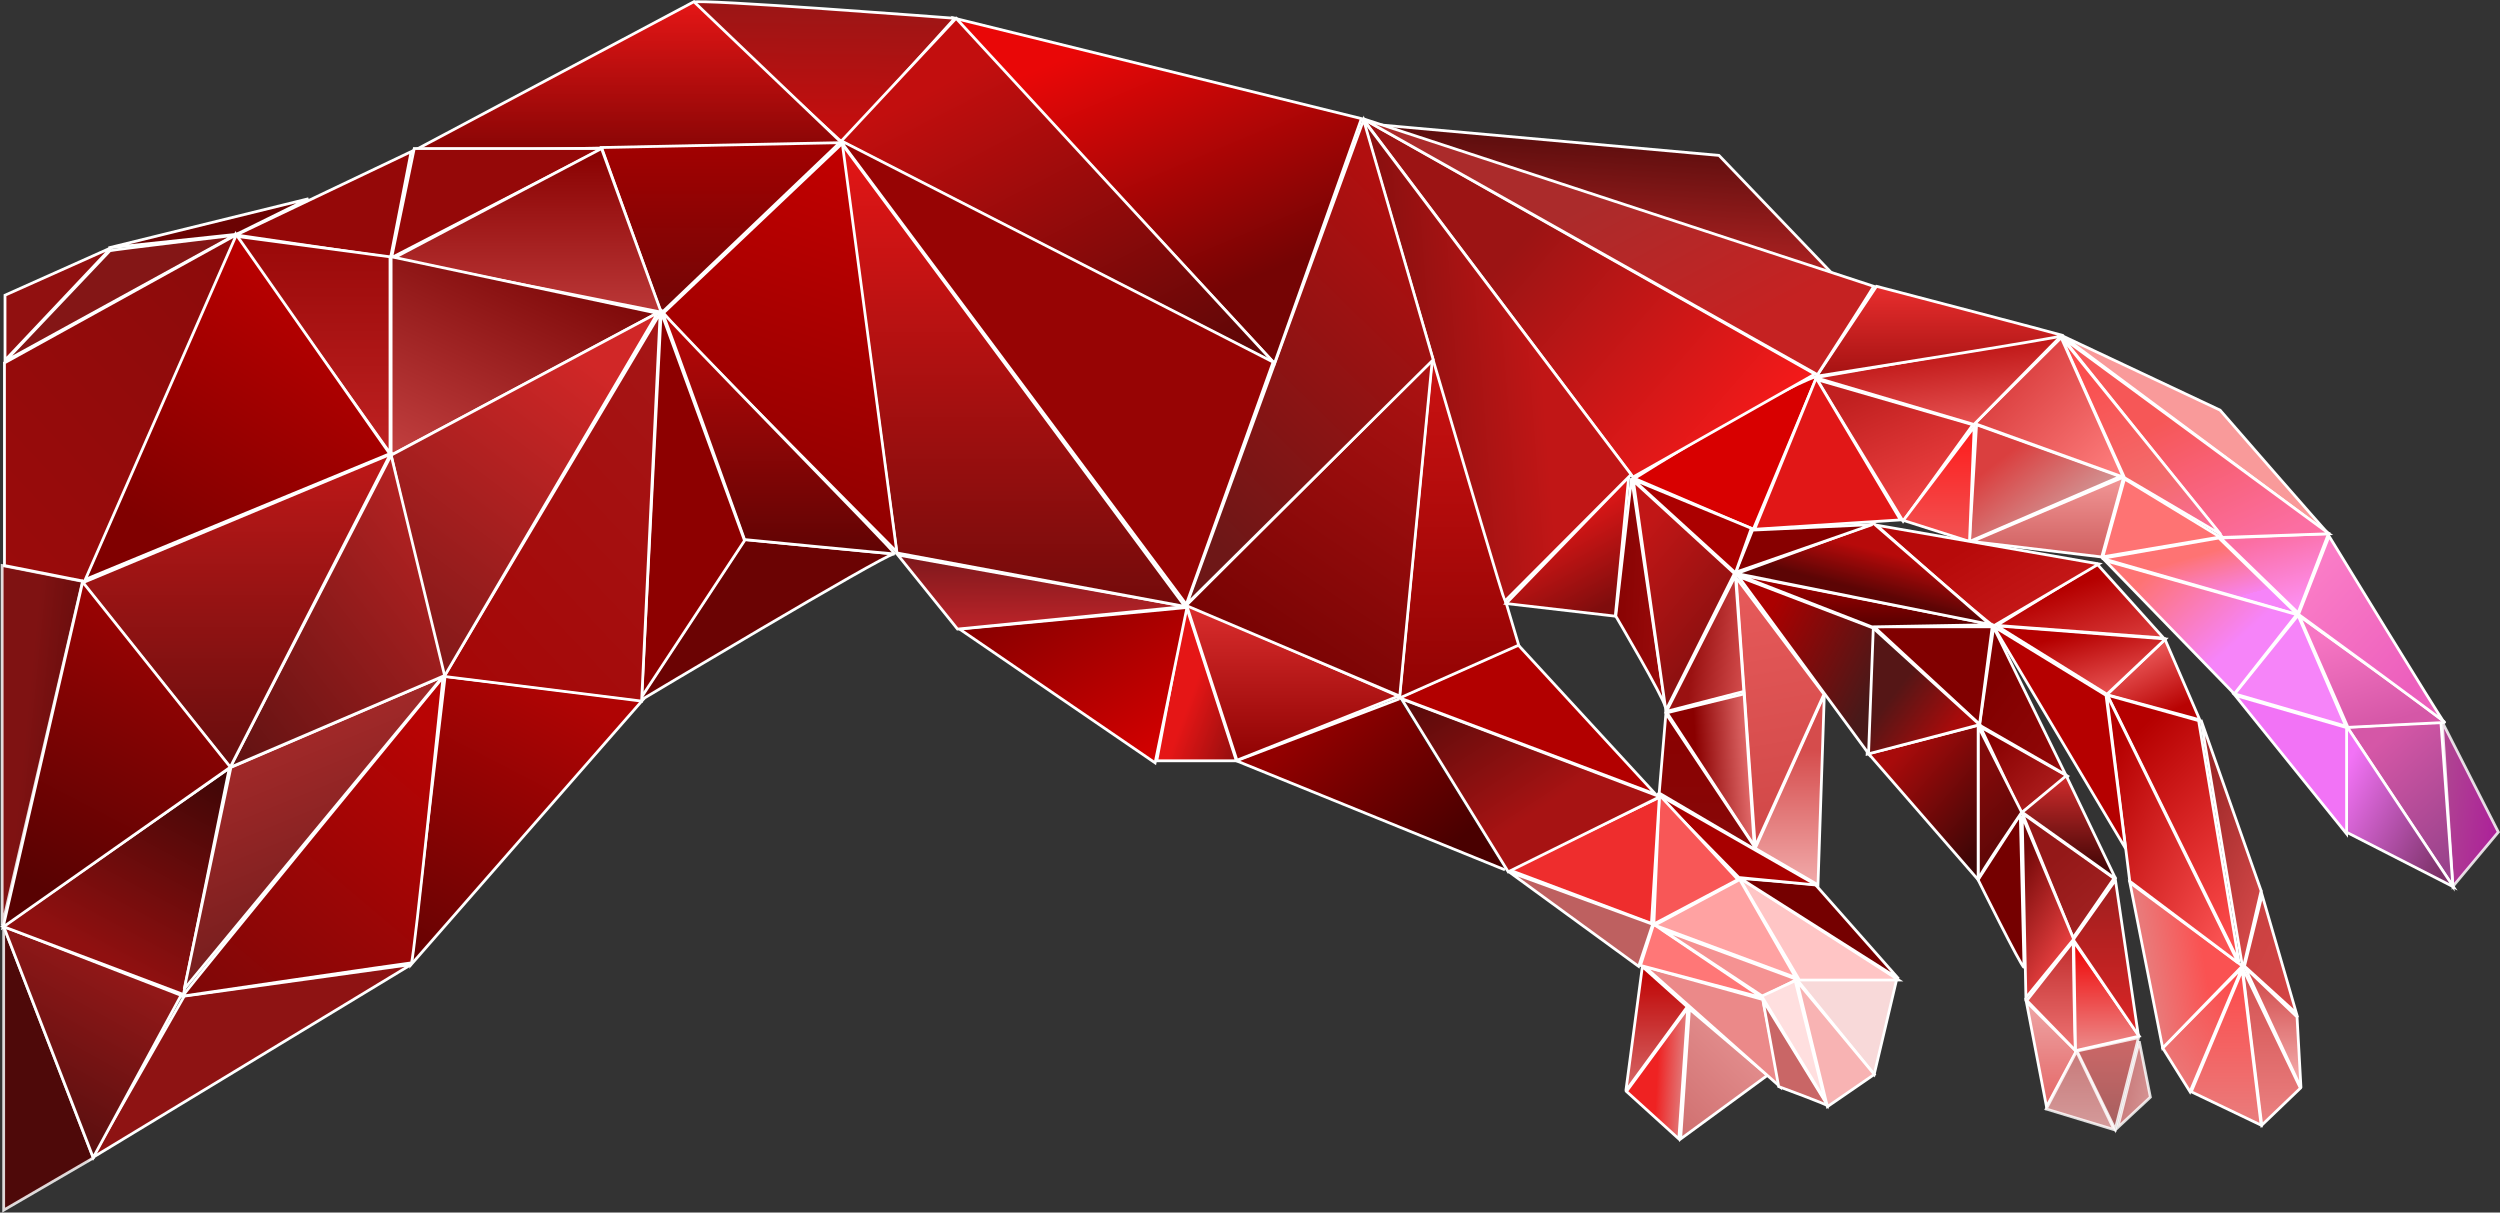 <svg xmlns="http://www.w3.org/2000/svg" xmlns:xlink="http://www.w3.org/1999/xlink" width="895.761" height="434.466" viewBox="0 0 895.761 434.466">
  <rect x="0" y="0" width="895.761" height="434.466" fill="#333333" stroke="none"/>
  <defs>
    <linearGradient id="linear-gradient" x1="-0.286" y1="0.376" x2="1" y2="0.814" gradientUnits="objectBoundingBox">
      <stop offset="0" stop-color="#ca53a2"/>
      <stop offset="1" stop-color="#c41aae"/>
    </linearGradient>
    <linearGradient id="linear-gradient-2" x1="0.5" x2="1" y2="0.839" gradientUnits="objectBoundingBox">
      <stop offset="0" stop-color="#d557a7"/>
      <stop offset="1" stop-color="#9a438c"/>
    </linearGradient>
    <linearGradient id="linear-gradient-3" x1="0.442" y1="0.261" x2="0.77" y2="0.715" gradientUnits="objectBoundingBox">
      <stop offset="0" stop-color="#fe7373"/>
      <stop offset="1" stop-color="#f783ed"/>
      <stop offset="1" stop-color="#f684f9"/>
    </linearGradient>
    <linearGradient id="linear-gradient-4" x1="0.5" x2="1.116" y2="0.615" gradientUnits="objectBoundingBox">
      <stop offset="0" stop-color="#da3f3f"/>
      <stop offset="1" stop-color="#cfaeae"/>
    </linearGradient>
    <linearGradient id="linear-gradient-5" x1="0.5" x2="0.909" y2="0.873" gradientUnits="objectBoundingBox">
      <stop offset="0" stop-color="#c12020"/>
      <stop offset="1" stop-color="#f24545"/>
    </linearGradient>
    <linearGradient id="linear-gradient-6" y1="0.242" x2="0.857" y2="0.948" gradientUnits="objectBoundingBox">
      <stop offset="0" stop-color="#f273f6"/>
      <stop offset="1" stop-color="#7c3268"/>
    </linearGradient>
    <linearGradient id="linear-gradient-7" x1="0.178" y1="0.161" x2="0.714" y2="0.572" gradientUnits="objectBoundingBox">
      <stop offset="0" stop-color="#fe7373"/>
      <stop offset="1" stop-color="#f684f9"/>
    </linearGradient>
    <linearGradient id="linear-gradient-8" x1="0.5" x2="0.5" y2="1" gradientUnits="objectBoundingBox">
      <stop offset="0" stop-color="#fe1a1a"/>
      <stop offset="1" stop-color="#f15353"/>
    </linearGradient>
    <linearGradient id="linear-gradient-9" x1="0.5" x2="0.5" y2="1" gradientUnits="objectBoundingBox">
      <stop offset="0" stop-color="#f29797"/>
      <stop offset="1" stop-color="#cf5f5f"/>
    </linearGradient>
    <linearGradient id="linear-gradient-10" x1="0.147" y1="0.175" x2="0.5" y2="1" gradientUnits="objectBoundingBox">
      <stop offset="0" stop-color="#f776c4"/>
      <stop offset="1" stop-color="#d557a7"/>
    </linearGradient>
    <linearGradient id="linear-gradient-11" x1="0.152" y1="0.067" x2="0.779" y2="0.803" gradientUnits="objectBoundingBox">
      <stop offset="0" stop-color="#fb7ec7"/>
      <stop offset="1" stop-color="#ec5fbd"/>
    </linearGradient>
    <linearGradient id="linear-gradient-12" x1="0.5" x2="0.915" y2="1" gradientUnits="objectBoundingBox">
      <stop offset="0" stop-color="#fb6ea2"/>
      <stop offset="1" stop-color="#fc95ff"/>
    </linearGradient>
    <linearGradient id="linear-gradient-13" x1="0.322" y1="0.448" x2="0.708" y2="1.056" gradientUnits="objectBoundingBox">
      <stop offset="0" stop-color="#f65757"/>
      <stop offset="1" stop-color="#fb6ea2"/>
    </linearGradient>
    <linearGradient id="linear-gradient-14" x1="0.5" x2="0.906" y2="1.073" gradientUnits="objectBoundingBox">
      <stop offset="0" stop-color="#fb4c4c"/>
      <stop offset="0.612" stop-color="#f36b6b"/>
      <stop offset="1" stop-color="#fb6ea2"/>
    </linearGradient>
    <linearGradient id="linear-gradient-15" x1="0.261" y1="0.258" x2="0.962" y2="0.89" gradientUnits="objectBoundingBox">
      <stop offset="0" stop-color="#db4040"/>
      <stop offset="1" stop-color="#fc7a7a"/>
    </linearGradient>
    <linearGradient id="linear-gradient-16" x1="0.5" x2="0.969" y2="1.391" gradientUnits="objectBoundingBox">
      <stop offset="0" stop-color="#b70a0a"/>
      <stop offset="1" stop-color="#fe7676"/>
    </linearGradient>
    <linearGradient id="linear-gradient-17" x1="0.5" x2="0.5" y2="1" gradientUnits="objectBoundingBox">
      <stop offset="0" stop-color="#e82e2e"/>
      <stop offset="1" stop-color="#a51212"/>
    </linearGradient>
    <linearGradient id="linear-gradient-18" x1="0.632" y1="0.135" x2="0.5" y2="1" gradientUnits="objectBoundingBox">
      <stop offset="0" stop-color="#5e0e0e"/>
      <stop offset="1" stop-color="#ba2525"/>
    </linearGradient>
    <linearGradient id="linear-gradient-19" x1="1" y1="0.842" x2="0.329" y2="0.376" gradientUnits="objectBoundingBox">
      <stop offset="0" stop-color="#fe1a1a"/>
      <stop offset="1" stop-color="#9c1414"/>
    </linearGradient>
    <linearGradient id="linear-gradient-20" x1="0.793" y1="0.756" x2="0.395" y2="0.381" gradientUnits="objectBoundingBox">
      <stop offset="0" stop-color="#c52222"/>
      <stop offset="1" stop-color="#ab2b2b"/>
    </linearGradient>
    <linearGradient id="linear-gradient-21" x1="0.5" x2="0.5" y2="1" gradientUnits="objectBoundingBox">
      <stop offset="0" stop-color="#d24f4f"/>
      <stop offset="1" stop-color="#eb8181"/>
    </linearGradient>
    <linearGradient id="linear-gradient-22" x1="0.886" y1="0.088" x2="0.192" y2="0.898" gradientUnits="objectBoundingBox">
      <stop offset="0" stop-color="#fd4b4b"/>
      <stop offset="1" stop-color="#eb7777"/>
    </linearGradient>
    <linearGradient id="linear-gradient-23" x1="0.5" x2="0.5" y2="1" gradientUnits="objectBoundingBox">
      <stop offset="0" stop-color="#fe4949"/>
      <stop offset="1" stop-color="#e97d7d"/>
    </linearGradient>
    <linearGradient id="linear-gradient-24" x1="0.5" x2="1.1" y2="1.078" gradientUnits="objectBoundingBox">
      <stop offset="0" stop-color="#9d2828"/>
      <stop offset="0.892" stop-color="#dd4e4e"/>
      <stop offset="1" stop-color="#e55353"/>
    </linearGradient>
    <linearGradient id="linear-gradient-25" x1="0.68" y1="0.558" x2="0.212" y2="0.668" gradientUnits="objectBoundingBox">
      <stop offset="0" stop-color="#fa5252"/>
      <stop offset="1" stop-color="#ea7979"/>
    </linearGradient>
    <linearGradient id="linear-gradient-26" x1="0.264" x2="0.749" y2="0.862" gradientUnits="objectBoundingBox">
      <stop offset="0" stop-color="#f76d6d"/>
      <stop offset="1" stop-color="#b80303"/>
    </linearGradient>
    <linearGradient id="linear-gradient-27" x1="0.5" x2="0.946" y2="0.901" gradientUnits="objectBoundingBox">
      <stop offset="0" stop-color="#b50000"/>
      <stop offset="1" stop-color="#fc4b4b"/>
    </linearGradient>
    <linearGradient id="linear-gradient-28" x1="0.081" y1="0.176" x2="0.854" y2="0.945" gradientUnits="objectBoundingBox">
      <stop offset="0" stop-color="#b50000"/>
      <stop offset="1" stop-color="#fa5252"/>
    </linearGradient>
    <linearGradient id="linear-gradient-29" x1="0.371" y1="0.16" x2="0.826" y2="0.831" gradientUnits="objectBoundingBox">
      <stop offset="0" stop-color="#b50000"/>
      <stop offset="1" stop-color="#e64f4f"/>
    </linearGradient>
    <linearGradient id="linear-gradient-30" x1="0.314" y1="0.407" x2="0.954" y2="1.24" gradientUnits="objectBoundingBox">
      <stop offset="0" stop-color="#b50000"/>
      <stop offset="1" stop-color="#e34a4a"/>
    </linearGradient>
    <linearGradient id="linear-gradient-31" x1="0.365" y1="0.269" x2="0.805" y2="0.599" gradientUnits="objectBoundingBox">
      <stop offset="0" stop-color="#b70a0a"/>
      <stop offset="1" stop-color="#c31616"/>
    </linearGradient>
    <linearGradient id="linear-gradient-32" x1="0.212" y1="0.341" x2="1.371" y2="0.893" gradientUnits="objectBoundingBox">
      <stop offset="0" stop-color="#e68787"/>
      <stop offset="1" stop-color="#ffb7b7"/>
    </linearGradient>
    <linearGradient id="linear-gradient-33" x1="0.5" x2="0.5" y2="1" gradientUnits="objectBoundingBox">
      <stop offset="0" stop-color="#ec7272"/>
      <stop offset="1" stop-color="#bc6868"/>
    </linearGradient>
    <linearGradient id="linear-gradient-34" x1="0.5" x2="0.5" y2="1" gradientUnits="objectBoundingBox">
      <stop offset="0" stop-color="#eea6a6"/>
      <stop offset="1" stop-color="#e46565"/>
    </linearGradient>
    <linearGradient id="linear-gradient-35" x1="0.5" x2="0.5" y2="1" gradientUnits="objectBoundingBox">
      <stop offset="0" stop-color="#e68888"/>
      <stop offset="1" stop-color="#f5b0b0"/>
      <stop offset="1" stop-color="#f6b2b2"/>
    </linearGradient>
    <linearGradient id="linear-gradient-36" x1="0.5" x2="0.5" y2="1" gradientUnits="objectBoundingBox">
      <stop offset="0" stop-color="#c12d2d"/>
      <stop offset="0.962" stop-color="#ec7171"/>
      <stop offset="1" stop-color="#440202"/>
    </linearGradient>
    <linearGradient id="linear-gradient-37" x1="0.385" y1="0.352" x2="0.888" y2="1.16" gradientUnits="objectBoundingBox">
      <stop offset="0" stop-color="#941818"/>
      <stop offset="1" stop-color="#a72525"/>
    </linearGradient>
    <linearGradient id="linear-gradient-38" x1="0.13" y1="0.102" x2="1" y2="1" gradientUnits="objectBoundingBox">
      <stop offset="0" stop-color="#870000"/>
      <stop offset="1" stop-color="#b72525"/>
    </linearGradient>
    <linearGradient id="linear-gradient-39" x1="0.5" x2="0.5" y2="1" gradientUnits="objectBoundingBox">
      <stop offset="0" stop-color="#ef0000"/>
      <stop offset="0.958" stop-color="#ec8686"/>
      <stop offset="1" stop-color="#e87a7a"/>
    </linearGradient>
    <linearGradient id="linear-gradient-40" x1="0.5" x2="0.5" y2="1" gradientUnits="objectBoundingBox">
      <stop offset="0" stop-color="#9d1e1e"/>
      <stop offset="1" stop-color="#dc2626"/>
    </linearGradient>
    <linearGradient id="linear-gradient-41" x1="0.5" x2="0.5" y2="1" gradientUnits="objectBoundingBox">
      <stop offset="0" stop-color="#d22d2d"/>
      <stop offset="1" stop-color="#340202"/>
    </linearGradient>
    <linearGradient id="linear-gradient-42" x1="0.154" y1="0.381" x2="0.81" y2="1.23" gradientUnits="objectBoundingBox">
      <stop offset="0" stop-color="#810000"/>
      <stop offset="1" stop-color="#940909"/>
    </linearGradient>
    <linearGradient id="linear-gradient-43" x1="0.108" y1="0.175" x2="0.5" y2="1" gradientUnits="objectBoundingBox">
      <stop offset="0" stop-color="#740808"/>
      <stop offset="1" stop-color="#f24545"/>
    </linearGradient>
    <linearGradient id="linear-gradient-44" y1="0.324" x2="0.5" y2="2.223" gradientUnits="objectBoundingBox">
      <stop offset="0" stop-color="#810a0a"/>
      <stop offset="1" stop-color="#130000"/>
    </linearGradient>
    <linearGradient id="linear-gradient-45" x1="0.5" x2="1.115" y2="0.76" gradientUnits="objectBoundingBox">
      <stop offset="0" stop-color="#a80b0b"/>
      <stop offset="1" stop-color="#3c0606"/>
    </linearGradient>
    <linearGradient id="linear-gradient-46" x1="0.149" y1="0.629" x2="0.579" y2="1" gradientUnits="objectBoundingBox">
      <stop offset="0" stop-color="#551616"/>
      <stop offset="1" stop-color="#a80b0b"/>
    </linearGradient>
    <linearGradient id="linear-gradient-47" x1="0.271" y1="0.139" x2="1" y2="0.639" gradientUnits="objectBoundingBox">
      <stop offset="0" stop-color="#ab0000"/>
      <stop offset="1" stop-color="#491919"/>
    </linearGradient>
    <linearGradient id="linear-gradient-48" x1="0.5" x2="0.5" y2="1" gradientUnits="objectBoundingBox">
      <stop offset="0" stop-color="#ab0000"/>
      <stop offset="1" stop-color="#560000"/>
    </linearGradient>
    <linearGradient id="linear-gradient-49" x1="0.561" y1="0.272" x2="0.366" y2="0.578" gradientUnits="objectBoundingBox">
      <stop offset="0" stop-color="#b70a0a"/>
      <stop offset="1" stop-color="#5c0505"/>
    </linearGradient>
    <linearGradient id="linear-gradient-50" x1="0.5" y1="0.287" x2="0.5" y2="1" gradientUnits="objectBoundingBox">
      <stop offset="0" stop-color="#d54c4c"/>
      <stop offset="1" stop-color="#f1abab"/>
    </linearGradient>
    <linearGradient id="linear-gradient-51" x1="1.111" y1="-0.131" x2="0" y2="1.587" gradientUnits="objectBoundingBox">
      <stop offset="0" stop-color="#ed9d9d"/>
      <stop offset="1" stop-color="#c56060"/>
    </linearGradient>
    <linearGradient id="linear-gradient-52" x1="0.5" y1="0.5" x2="1" y2="0.552" gradientUnits="objectBoundingBox">
      <stop offset="0" stop-color="#ef2222"/>
      <stop offset="1" stop-color="#df8888"/>
    </linearGradient>
    <linearGradient id="linear-gradient-53" x1="0.5" x2="0.5" y2="1" gradientUnits="objectBoundingBox">
      <stop offset="0" stop-color="#be0000"/>
      <stop offset="1" stop-color="#d66868"/>
    </linearGradient>
    <linearGradient id="linear-gradient-54" x1="0.5" x2="0.572" y2="1.219" gradientUnits="objectBoundingBox">
      <stop offset="0" stop-color="#e65a5a"/>
      <stop offset="1" stop-color="#cb4343"/>
    </linearGradient>
    <linearGradient id="linear-gradient-55" x1="0.307" y1="0.147" x2="0.896" y2="0.093" gradientUnits="objectBoundingBox">
      <stop offset="0" stop-color="#8a0000"/>
      <stop offset="1" stop-color="#df6767"/>
    </linearGradient>
    <linearGradient id="linear-gradient-56" x1="1.377" y1="0.749" x2="0.354" y2="0.545" gradientUnits="objectBoundingBox">
      <stop offset="0" stop-color="#f16b6b"/>
      <stop offset="1" stop-color="#9a1111"/>
    </linearGradient>
    <linearGradient id="linear-gradient-57" x1="-0.301" y1="0.309" x2="1.38" y2="0.733" gradientUnits="objectBoundingBox">
      <stop offset="0" stop-color="#820000"/>
      <stop offset="1" stop-color="#a10e0e"/>
    </linearGradient>
    <linearGradient id="linear-gradient-58" x1="0.5" x2="1.148" y2="1.218" gradientUnits="objectBoundingBox">
      <stop offset="0" stop-color="#c11616"/>
      <stop offset="1" stop-color="#610b0b"/>
    </linearGradient>
    <linearGradient id="linear-gradient-59" x1="0.5" x2="0.5" y2="1.184" gradientUnits="objectBoundingBox">
      <stop offset="0" stop-color="#8a0000"/>
      <stop offset="1" stop-color="#870a0a"/>
    </linearGradient>
    <linearGradient id="linear-gradient-60" x1="0.579" y1="0.595" x2="0" gradientUnits="objectBoundingBox">
      <stop offset="0" stop-color="#a71313"/>
      <stop offset="1" stop-color="#540a0a"/>
    </linearGradient>
    <linearGradient id="linear-gradient-61" x1="0.34" y1="0.087" x2="1" y2="0.602" gradientUnits="objectBoundingBox">
      <stop offset="0" stop-color="#920000"/>
      <stop offset="1" stop-color="#490000"/>
    </linearGradient>
    <linearGradient id="linear-gradient-62" x1="0.603" y1="0.344" x2="1.442" y2="0.945" gradientUnits="objectBoundingBox">
      <stop offset="0" stop-color="#e51616"/>
      <stop offset="0.919" stop-color="#740b0b"/>
      <stop offset="1" stop-color="#730b0b"/>
    </linearGradient>
    <linearGradient id="linear-gradient-63" x1="1" y1="0.88" x2="0.22" gradientUnits="objectBoundingBox">
      <stop offset="0" stop-color="#d60000"/>
      <stop offset="0.127" stop-color="#c00"/>
      <stop offset="1" stop-color="#8a0000"/>
    </linearGradient>
    <linearGradient id="linear-gradient-64" x1="0.56" y1="1.987" x2="0.5" gradientUnits="objectBoundingBox">
      <stop offset="0" stop-color="#fb3037"/>
      <stop offset="1" stop-color="#7e181c"/>
    </linearGradient>
    <linearGradient id="linear-gradient-65" x1="0.5" x2="0" y2="1.204" gradientUnits="objectBoundingBox">
      <stop offset="0" stop-color="#af0404"/>
      <stop offset="1" stop-color="#580202"/>
    </linearGradient>
    <linearGradient id="linear-gradient-66" x1="0.5" x2="0.5" y2="1" gradientUnits="objectBoundingBox">
      <stop offset="0" stop-color="#cb1212"/>
      <stop offset="1" stop-color="#920303"/>
    </linearGradient>
    <linearGradient id="linear-gradient-67" x1="0.5" x2="0.92" y2="0.874" gradientUnits="objectBoundingBox">
      <stop offset="0" stop-color="#fe1a1a"/>
      <stop offset="1" stop-color="#7f0d0d"/>
    </linearGradient>
    <linearGradient id="linear-gradient-68" x1="0.601" y1="0.04" x2="-0.375" y2="0.175" xlink:href="#linear-gradient-58"/>
    <linearGradient id="linear-gradient-69" x1="0.5" x2="0.5" y2="1" gradientUnits="objectBoundingBox">
      <stop offset="0" stop-color="#dc2e2e"/>
      <stop offset="1" stop-color="#8f0202"/>
      <stop offset="1" stop-color="#6e1717"/>
    </linearGradient>
    <linearGradient id="linear-gradient-70" x1="1" x2="0.5" y2="1" gradientUnits="objectBoundingBox">
      <stop offset="0" stop-color="#ae1313"/>
      <stop offset="1" stop-color="#770303"/>
    </linearGradient>
    <linearGradient id="linear-gradient-71" x1="0.813" y1="0.123" x2="0.38" y2="1" gradientUnits="objectBoundingBox">
      <stop offset="0" stop-color="#b10f0f"/>
      <stop offset="1" stop-color="#6e1717"/>
    </linearGradient>
    <linearGradient id="linear-gradient-72" x1="0.5" x2="0.846" y2="0.697" gradientUnits="objectBoundingBox">
      <stop offset="0" stop-color="#e90707"/>
      <stop offset="0.039" stop-color="#e50707"/>
      <stop offset="1" stop-color="#750404"/>
    </linearGradient>
    <linearGradient id="linear-gradient-73" x1="0.604" y1="0.856" x2="0.626" y2="-0.289" gradientUnits="objectBoundingBox">
      <stop offset="0" stop-color="#c20e0e"/>
      <stop offset="1" stop-color="#8b1919"/>
    </linearGradient>
    <linearGradient id="linear-gradient-74" x1="0.288" y1="0.157" x2="0.83" y2="1" gradientUnits="objectBoundingBox">
      <stop offset="0" stop-color="#c20e0e"/>
      <stop offset="1" stop-color="#610707"/>
    </linearGradient>
    <linearGradient id="linear-gradient-75" x1="0.5" x2="0.5" y2="1" gradientUnits="objectBoundingBox">
      <stop offset="0" stop-color="#e51616"/>
      <stop offset="1" stop-color="#730b0b"/>
    </linearGradient>
    <linearGradient id="linear-gradient-76" x1="0.5" x2="0.5" y2="1" gradientUnits="objectBoundingBox">
      <stop offset="0" stop-color="#e51616"/>
      <stop offset="1" stop-color="#880505"/>
    </linearGradient>
    <linearGradient id="linear-gradient-77" x1="0.5" x2="0.5" y2="1" gradientUnits="objectBoundingBox">
      <stop offset="0" stop-color="#a20101"/>
      <stop offset="1" stop-color="#720606"/>
    </linearGradient>
    <linearGradient id="linear-gradient-78" x1="0.768" x2="0.58" y2="1" gradientUnits="objectBoundingBox">
      <stop offset="0" stop-color="#c20000"/>
      <stop offset="1" stop-color="#8d0000"/>
    </linearGradient>
    <linearGradient id="linear-gradient-79" x1="0.5" x2="0.5" y2="1" gradientUnits="objectBoundingBox">
      <stop offset="0" stop-color="#bf0808"/>
      <stop offset="1" stop-color="#600404"/>
    </linearGradient>
    <linearGradient id="linear-gradient-80" x1="0.5" x2="0.5" y2="1" gradientUnits="objectBoundingBox">
      <stop offset="0" stop-color="#800"/>
      <stop offset="1" stop-color="#bb3838"/>
    </linearGradient>
    <linearGradient id="linear-gradient-81" x1="0.5" y1="1.142" x2="1.084" y2="0.159" gradientUnits="objectBoundingBox">
      <stop offset="0" stop-color="#a50808"/>
      <stop offset="1" stop-color="#a51515"/>
    </linearGradient>
    <linearGradient id="linear-gradient-82" x1="-0.057" y1="1.304" x2="0.749" gradientUnits="objectBoundingBox">
      <stop offset="0" stop-color="#d44e4e"/>
      <stop offset="1" stop-color="#770303"/>
    </linearGradient>
    <linearGradient id="linear-gradient-83" x1="0.5" x2="-0.155" y2="1.186" gradientUnits="objectBoundingBox">
      <stop offset="0" stop-color="#d12727"/>
      <stop offset="1" stop-color="#691414"/>
    </linearGradient>
    <linearGradient id="linear-gradient-84" x1="0.878" y1="0.119" x2="0.213" y2="1.085" gradientUnits="objectBoundingBox">
      <stop offset="0" stop-color="#b80404"/>
      <stop offset="1" stop-color="#800707"/>
    </linearGradient>
    <linearGradient id="linear-gradient-85" x1="1" y1="-0.166" x2="0.5" y2="1" gradientUnits="objectBoundingBox">
      <stop offset="0" stop-color="#b21d1d"/>
      <stop offset="1" stop-color="#590f0f"/>
    </linearGradient>
    <linearGradient id="linear-gradient-86" x1="0.5" y1="0.855" x2="1" y2="-0.079" gradientUnits="objectBoundingBox">
      <stop offset="0" stop-color="#8f1010"/>
      <stop offset="1" stop-color="#360505"/>
    </linearGradient>
    <linearGradient id="linear-gradient-87" y1="-0.467" x2="0.5" y2="1" gradientUnits="objectBoundingBox">
      <stop offset="0" stop-color="#d63636"/>
      <stop offset="1" stop-color="#6b1b1b"/>
    </linearGradient>
    <linearGradient id="linear-gradient-88" x1="1.077" y1="0.316" x2="0.202" y2="1.293" gradientUnits="objectBoundingBox">
      <stop offset="0" stop-color="#b42222"/>
      <stop offset="1" stop-color="#5a1111"/>
    </linearGradient>
    <linearGradient id="linear-gradient-89" x1="1" y1="1.45" x2="1" y2="-0.335" gradientUnits="objectBoundingBox">
      <stop offset="0" stop-color="#cf2d2d"/>
      <stop offset="1" stop-color="#8d0000"/>
    </linearGradient>
    <linearGradient id="linear-gradient-90" x1="0.5" x2="0.5" y2="1" gradientUnits="objectBoundingBox">
      <stop offset="0" stop-color="#bf1818"/>
      <stop offset="1" stop-color="#670e0e"/>
    </linearGradient>
    <linearGradient id="linear-gradient-91" x1="0.5" x2="1.329" y2="0.375" gradientUnits="objectBoundingBox">
      <stop offset="0" stop-color="#8e0b0b"/>
      <stop offset="1" stop-color="#600000"/>
    </linearGradient>
    <linearGradient id="linear-gradient-92" x1="1.407" y1="-0.679" x2="0.5" y2="1" gradientUnits="objectBoundingBox">
      <stop offset="0" stop-color="red"/>
      <stop offset="1" stop-color="maroon"/>
    </linearGradient>
    <linearGradient id="linear-gradient-93" x1="1.235" y1="-0.375" x2="0.135" y2="1.166" gradientUnits="objectBoundingBox">
      <stop offset="0" stop-color="#870b0b"/>
      <stop offset="1" stop-color="#9b0b0b"/>
    </linearGradient>
    <linearGradient id="linear-gradient-94" x1="0.879" y1="-0.108" x2="0.5" y2="1" xlink:href="#linear-gradient-65"/>
    <linearGradient id="linear-gradient-95" x1="0.5" x2="0.5" y2="1" gradientUnits="objectBoundingBox">
      <stop offset="0" stop-color="#ce4242"/>
      <stop offset="1" stop-color="#f6b2b2"/>
    </linearGradient>
    <linearGradient id="linear-gradient-96" x1="0.078" y1="0.078" x2="0.753" y2="0.864" gradientUnits="objectBoundingBox">
      <stop offset="0" stop-color="#c94242"/>
      <stop offset="1" stop-color="#d24343"/>
    </linearGradient>
  </defs>
  <g id="Gruppe_3" data-name="Gruppe 3" transform="translate(0.597 -345.203)">
    <path id="Pfad_165" data-name="Pfad 165" d="M946.569,482.338l-16.28,19.472-3.834-58.952Z" transform="translate(-52 161)" stroke="#fff" stroke-width="1" opacity="0.83" fill="url(#linear-gradient)"/>
    <path id="Pfad_166" data-name="Pfad 166" d="M930.289,501.81l-37.863-57.035,33.55-1.917Z" transform="translate(-52 161)" stroke="#fff" stroke-width="1" fill="url(#linear-gradient-2)"/>
    <path id="Pfad_167" data-name="Pfad 167" d="M874.8,404.675,891.921,444.4,852.09,432.822Z" transform="translate(-52 161)" fill="#f684f9" stroke="#fff" stroke-width="1"/>
    <path id="Pfad_168" data-name="Pfad 168" d="M874.622,404.413l-28.185-27.444-41.864,7.308Z" transform="translate(-52 161)" stroke="#fff" stroke-width="1" fill="url(#linear-gradient-3)"/>
    <path id="Pfad_169" data-name="Pfad 169" d="M812.622,355.809l34.206,20.812-41.973,7.09Z" transform="translate(-52 161)" fill="#fe7373" stroke="#fff" stroke-width="1"/>
    <path id="Pfad_170" data-name="Pfad 170" d="M759.611,336.393,811.1,354.936l-54.011,23.283Z" transform="translate(-52 161)" stroke="#fff" stroke-width="1" fill="url(#linear-gradient-4)"/>
    <path id="Pfad_171" data-name="Pfad 171" d="M758.3,336.393,702.455,320.25,733.3,370.966Z" transform="translate(-52 161)" stroke="#fff" stroke-width="1" fill="url(#linear-gradient-5)"/>
    <path id="Pfad_172" data-name="Pfad 172" d="M930.491,501.971,892.2,482.4v-38Z" transform="translate(-52 161)" stroke="#fff" stroke-width="1" fill="url(#linear-gradient-6)"/>
    <path id="Pfad_173" data-name="Pfad 173" d="M892.2,444.9V482.97l-39.988-49.63Z" transform="translate(-52 161)" fill="#f273f6" stroke="#fff" stroke-width="1"/>
    <path id="Pfad_174" data-name="Pfad 174" d="M851.961,432.822,805.62,385.061l68.718,19.353Z" transform="translate(-52 161)" stroke="#fff" stroke-width="1" fill="url(#linear-gradient-7)"/>
    <path id="Pfad_175" data-name="Pfad 175" d="M757.084,378.219l-23.694-7.554,25.372-33.5Z" transform="translate(-52 161)" stroke="#fff" stroke-width="1" fill="url(#linear-gradient-8)"/>
    <path id="Pfad_176" data-name="Pfad 176" d="M757.987,378.219l46.471,5.551,7.874-28.657Z" transform="translate(-52 161)" stroke="#fff" stroke-width="1" fill="url(#linear-gradient-9)"/>
    <path id="Pfad_177" data-name="Pfad 177" d="M875.233,404.893s53.229,38.177,52.139,38.177-34.686,1.745-34.686,1.745Z" transform="translate(-52 161)" stroke="#fff" stroke-width="1" fill="url(#linear-gradient-10)"/>
    <path id="Pfad_178" data-name="Pfad 178" d="M926.935,442.634c-.61-.218-41.013-66.319-41.013-66.319l-10.908,27.924S927.545,442.852,926.935,442.634Z" transform="translate(-52 161)" stroke="#fff" stroke-width="1" fill="url(#linear-gradient-11)"/>
    <path id="Pfad_179" data-name="Pfad 179" d="M847.091,376.97l38.613-1.527L874.8,403.8Z" transform="translate(-52 161)" stroke="#fff" stroke-width="1" fill="url(#linear-gradient-12)"/>
    <path id="Pfad_180" data-name="Pfad 180" d="M885.7,375.443c-.873-.654-38.831-44.285-38.831-44.285l-56.5-26.615Z" transform="translate(-52 161)" fill="#f99a9a" stroke="#fff" stroke-width="1"/>
    <path id="Pfad_181" data-name="Pfad 181" d="M847.745,376.751,790.371,305.2l95.551,70.245-20.326.7Z" transform="translate(-52 161)" stroke="#fff" stroke-width="1" fill="url(#linear-gradient-13)"/>
    <path id="Pfad_182" data-name="Pfad 182" d="M812.623,355.372l-22.683-50.38,57.151,70.669Z" transform="translate(-52 161)" stroke="#fff" stroke-width="1" fill="url(#linear-gradient-14)"/>
    <path id="Pfad_183" data-name="Pfad 183" d="M789.935,305.2l-30.978,30.76,53.229,19.2Z" transform="translate(-52 161)" stroke="#fff" stroke-width="1" fill="url(#linear-gradient-15)"/>
    <path id="Pfad_184" data-name="Pfad 184" d="M789.94,304.543c-.559-.47-87.988,14.969-87.988,14.969l56.72,16.781Z" transform="translate(-52 161)" stroke="#fff" stroke-width="1" fill="url(#linear-gradient-16)"/>
    <path id="Pfad_185" data-name="Pfad 185" d="M723.767,286.788l-21.48,32.22s89.611-14.1,88.268-14.6S723.767,286.788,723.767,286.788Z" transform="translate(-52 161)" stroke="#fff" stroke-width="1" fill="url(#linear-gradient-17)"/>
    <path id="Pfad_186" data-name="Pfad 186" d="M542.07,228.618l168.25,56.133-42.993-44.862Z" transform="translate(-52 161)" stroke="#fff" stroke-width="1" fill="url(#linear-gradient-18)"/>
    <path id="Pfad_187" data-name="Pfad 187" d="M702.455,319.008c-15.162,4.988-65.416,36.623-65.416,36.623l42.586,18.21Z" transform="translate(-52 161)" fill="#d80000" stroke="#fff" stroke-width="1"/>
    <path id="Pfad_188" data-name="Pfad 188" d="M680.1,373.841l52.242-3.355-30.195-50.8Z" transform="translate(-52 161)" fill="#e11717" stroke="#fff" stroke-width="1"/>
    <path id="Pfad_189" data-name="Pfad 189" d="M636.488,355.154,539.673,226.7l162,91.543Z" transform="translate(-52 161)" stroke="#fff" stroke-width="1" fill="url(#linear-gradient-19)"/>
    <path id="Pfad_190" data-name="Pfad 190" d="M722.759,286.788c-2.4,4.137-20.15,31.664-20.15,31.664L539.673,226.7Z" transform="translate(-52 161)" stroke="#fff" stroke-width="1" fill="url(#linear-gradient-20)"/>
    <path id="Pfad_191" data-name="Pfad 191" d="M875.646,574.087l-20.8-43.233,6.958,56.507Z" transform="translate(-52 161)" stroke="#fff" stroke-width="1" fill="url(#linear-gradient-21)"/>
    <path id="Pfad_192" data-name="Pfad 192" d="M854.85,530.854,826.3,559.7l9.8,15.683Z" transform="translate(-52 161)" stroke="#fff" stroke-width="1" fill="url(#linear-gradient-22)"/>
    <path id="Pfad_193" data-name="Pfad 193" d="M861.575,587.361,836.54,575.38,854.8,531.749Z" transform="translate(-52 161)" stroke="#fff" stroke-width="1" fill="url(#linear-gradient-23)"/>
    <path id="Pfad_194" data-name="Pfad 194" d="M855.053,531.466l6.523-28.076-21.554-61.258Z" transform="translate(-52 161)" stroke="#fff" stroke-width="1" fill="url(#linear-gradient-24)"/>
    <path id="Pfad_195" data-name="Pfad 195" d="M826.3,559.7,814.54,500.448l40.31,29.883Z" transform="translate(-52 161)" stroke="#fff" stroke-width="1" fill="url(#linear-gradient-25)"/>
    <path id="Pfad_196" data-name="Pfad 196" d="M839.6,442.132l-12.458-28.814-20.809,19.8Z" transform="translate(-52 161)" stroke="#fff" stroke-width="1" fill="url(#linear-gradient-26)"/>
    <path id="Pfad_197" data-name="Pfad 197" d="M806.5,433.287l47.137,95.626-14.464-86.5Z" transform="translate(-52 161)" stroke="#fff" stroke-width="1" fill="url(#linear-gradient-27)"/>
    <path id="Pfad_198" data-name="Pfad 198" d="M853.417,529.241l-47.255-96.457,8.344,67.178Z" transform="translate(-52 161)" stroke="#fff" stroke-width="1" fill="url(#linear-gradient-28)"/>
    <path id="Pfad_199" data-name="Pfad 199" d="M806.33,432.951l-39.435-24.5,60.412,4.7Z" transform="translate(-52 161)" stroke="#fff" stroke-width="1" fill="url(#linear-gradient-29)"/>
    <path id="Pfad_200" data-name="Pfad 200" d="M802.806,386.3l23.829,26.514-59.741-4.531Z" transform="translate(-52 161)" stroke="#fff" stroke-width="1" fill="url(#linear-gradient-30)"/>
    <path id="Pfad_201" data-name="Pfad 201" d="M813.015,488.25l-47.3-79.582L806,433.341Z" transform="translate(-52 161)" fill="#b50000" stroke="#fff" stroke-width="1"/>
    <path id="Pfad_202" data-name="Pfad 202" d="M765.72,408.451c-3.97-2.336-41.973-36.084-41.973-36.084l79.692,13.9Z" transform="translate(-52 161)" stroke="#fff" stroke-width="1" fill="url(#linear-gradient-31)"/>
    <path id="Pfad_203" data-name="Pfad 203" d="M821.89,577.319l-11.717,10.923,7.73-30.967Z" transform="translate(-52 161)" stroke="#fff" stroke-width="1" opacity="0.83" fill="url(#linear-gradient-32)"/>
    <path id="Pfad_204" data-name="Pfad 204" d="M817.637,556,795.6,560.818l13.69,28.026Z" transform="translate(-52 161)" stroke="#fff" stroke-width="1" opacity="0.83" fill="url(#linear-gradient-33)"/>
    <path id="Pfad_205" data-name="Pfad 205" d="M795.31,560.877l-17.862-17.744,7.227,37.6Z" transform="translate(-52 161)" stroke="#fff" stroke-width="1" fill="url(#linear-gradient-34)"/>
    <path id="Pfad_206" data-name="Pfad 206" d="M808.895,588.971l-24.337-7.412,10.87-20.623Z" transform="translate(-52 161)" stroke="#fff" stroke-width="1" opacity="0.83" fill="url(#linear-gradient-35)"/>
    <path id="Pfad_207" data-name="Pfad 207" d="M795.087,560.655c-.391-1.342-.839-39.1-.839-39.1L777.634,542.7Z" transform="translate(-52 161)" stroke="#fff" stroke-width="1" fill="url(#linear-gradient-36)"/>
    <path id="Pfad_208" data-name="Pfad 208" d="M794.685,521.388,776.46,476.75l32.91,23.35Z" transform="translate(-52.504 159.825)" stroke="#fff" stroke-width="1" fill="url(#linear-gradient-37)"/>
    <path id="Pfad_209" data-name="Pfad 209" d="M775.62,475.575l-14.6-30.877,31.212,17.62Z" transform="translate(-52 161)" stroke="#fff" stroke-width="1" fill="url(#linear-gradient-38)"/>
    <path id="Pfad_210" data-name="Pfad 210" d="M794.415,521.555l23.493,33.9-22.821,5.2Z" transform="translate(-52 161)" stroke="#fff" stroke-width="1" fill="url(#linear-gradient-39)"/>
    <path id="Pfad_211" data-name="Pfad 211" d="M809.381,499.57l8.191,55.547-23.326-34.233Z" transform="translate(-52 161)" stroke="#fff" stroke-width="1" fill="url(#linear-gradient-40)"/>
    <path id="Pfad_212" data-name="Pfad 212" d="M791.747,462.16l17.763,37.023-33.555-23.944Z" transform="translate(-52 161)" stroke="#fff" stroke-width="1" fill="url(#linear-gradient-41)"/>
    <path id="Pfad_213" data-name="Pfad 213" d="M765.72,408.941l-5.035,35.085,30.877,17.788Z" transform="translate(-52 161)" stroke="#fff" stroke-width="1" fill="url(#linear-gradient-42)"/>
    <path id="Pfad_214" data-name="Pfad 214" d="M775.955,476.582l1.343,65.11,17.117-20.976Z" transform="translate(-52 161)" stroke="#fff" stroke-width="1" fill="url(#linear-gradient-43)"/>
    <path id="Pfad_215" data-name="Pfad 215" d="M776.627,530.854c-1.007-.237-16.463-31.427-16.463-31.427l15.12-23.349Z" transform="translate(-52 161)" fill="#750000" stroke="#fff" stroke-width="1"/>
    <path id="Pfad_216" data-name="Pfad 216" d="M760.181,444.4v55.026c0-1.342,15.606-24.188,15.606-24.188Z" transform="translate(-52 161)" stroke="#fff" stroke-width="1" fill="url(#linear-gradient-44)"/>
    <path id="Pfad_217" data-name="Pfad 217" d="M760.181,444.194c-.091-.039-39.268,10.069-39.268,10.069l39.268,45.164Z" transform="translate(-52 161)" stroke="#fff" stroke-width="1" fill="url(#linear-gradient-45)"/>
    <path id="Pfad_218" data-name="Pfad 218" d="M760.685,443.691l-37.757-34.9h42.288Z" transform="translate(-52 161)" fill="#810000" stroke="#fff" stroke-width="1"/>
    <path id="Pfad_219" data-name="Pfad 219" d="M722.256,408.954l-1.846,45.477,40.274-10.572Z" transform="translate(-52 161)" stroke="#fff" stroke-width="1" fill="url(#linear-gradient-46)"/>
    <path id="Pfad_220" data-name="Pfad 220" d="M722.612,409.234l-48.3-18.434,46.6,63.413Z" transform="translate(-52 161)" stroke="#fff" stroke-width="1" fill="url(#linear-gradient-47)"/>
    <path id="Pfad_221" data-name="Pfad 221" d="M673.307,389.836l91.908,18.2-43.114.775Z" transform="translate(-52 161)" stroke="#fff" stroke-width="1" fill="url(#linear-gradient-48)"/>
    <path id="Pfad_222" data-name="Pfad 222" d="M722.746,371.764l-49.052,17.943,90.618,18.2Z" transform="translate(-52 161)" stroke="#fff" stroke-width="1" fill="url(#linear-gradient-49)"/>
    <path id="Pfad_223" data-name="Pfad 223" d="M705.063,433.081l-2.27,68.171-22.487-13.089Z" transform="translate(-52 161)" stroke="#fff" stroke-width="1" fill="url(#linear-gradient-50)"/>
    <path id="Pfad_224" data-name="Pfad 224" d="M652.934,592.287l3.162-46.525,27.922,23.74Z" transform="translate(-51.349 161)" stroke="#fff" stroke-width="1" fill="url(#linear-gradient-51)"/>
    <path id="Pfad_225" data-name="Pfad 225" d="M634.173,575.271l21.969-29.885-3.208,46.9Z" transform="translate(-52 161)" stroke="#fff" stroke-width="1" fill="url(#linear-gradient-52)"/>
    <path id="Pfad_226" data-name="Pfad 226" d="M639.867,530.542l16.086,14.4-22,30.113Z" transform="translate(-52 161)" stroke="#fff" stroke-width="1" fill="url(#linear-gradient-53)"/>
    <path id="Pfad_227" data-name="Pfad 227" d="M673.437,391.128l6.869,96.363,24.628-54.54Z" transform="translate(-52 161)" stroke="#fff" stroke-width="1" fill="url(#linear-gradient-54)"/>
    <path id="Pfad_228" data-name="Pfad 228" d="M669.313,431.836,641.7,438.585l31.267,47.738Z" transform="translate(-45 162)" stroke="#fff" stroke-width="1" fill="url(#linear-gradient-55)"/>
    <path id="Pfad_229" data-name="Pfad 229" d="M673.21,390.432l-24.7,48.666,27.705-7.155Z" transform="translate(-52 161)" stroke="#fff" stroke-width="1" fill="url(#linear-gradient-56)"/>
    <path id="Pfad_230" data-name="Pfad 230" d="M648.14,437.623c-.737-3.687-17.8-32.672-17.8-32.672l5.666-49.449Z" transform="translate(-52 161)" stroke="#fff" stroke-width="1" fill="url(#linear-gradient-57)"/>
    <path id="Pfad_231" data-name="Pfad 231" d="M636.651,356.535l36.19,33.16-24.557,49.078Z" transform="translate(-52 161)" stroke="#fff" stroke-width="1" fill="url(#linear-gradient-58)"/>
    <path id="Pfad_232" data-name="Pfad 232" d="M673.307,389.242l6.043-15.1,42.932-1.981Z" transform="translate(-52 161)" fill="#870000" stroke="#fff" stroke-width="1"/>
    <path id="Pfad_233" data-name="Pfad 233" d="M636.522,356.019l42.391,17.471-5.684,15.951Z" transform="translate(-52 161)" fill="#ab0000" stroke="#fff" stroke-width="1"/>
    <path id="Pfad_234" data-name="Pfad 234" d="M681.977,487,646.9,466.361l2.4-28.477Z" transform="translate(-53 163)" stroke="#fff" stroke-width="1" fill="url(#linear-gradient-59)"/>
    <path id="Pfad_235" data-name="Pfad 235" d="M722.927,569.165l-27.888-34.25h36Z" transform="translate(-52 161)" fill="#f8d9d9" stroke="#fff" stroke-width="1"/>
    <path id="Pfad_236" data-name="Pfad 236" d="M683.058,542.345l-42.339-11.794,48.43,42.976Z" transform="translate(-52 161)" fill="#eb8989" stroke="#fff" stroke-width="1"/>
    <path id="Pfad_237" data-name="Pfad 237" d="M722.963,569.165l-16.8,11.562-10.908-44.94Z" transform="translate(-52 161)" fill="#f8b3b3" stroke="#fff" stroke-width="1"/>
    <path id="Pfad_238" data-name="Pfad 238" d="M706.384,580.509c.141-.436-17.671-6.981-17.671-6.981l-5.655-30.965Z" transform="translate(-52 161)" fill="#c96666" stroke="#fff" stroke-width="1"/>
    <path id="Pfad_239" data-name="Pfad 239" d="M674.529,498.7l21.6,36.653H731.69Z" transform="translate(-52 161)" fill="#ffc5c5" stroke="#fff" stroke-width="1"/>
    <path id="Pfad_240" data-name="Pfad 240" d="M731.69,534.914,701.8,501.1l-26.816-2.174Z" transform="translate(-52 161)" fill="#750000" stroke="#fff" stroke-width="1"/>
    <path id="Pfad_241" data-name="Pfad 241" d="M644.931,468.581l29.521,30.041,27.786,2.7Z" transform="translate(-52 161)" fill="#a80000" stroke="#fff" stroke-width="1"/>
    <path id="Pfad_243" data-name="Pfad 243" d="M639.193,530.116l4.712-14.757L682.84,541.69Z" transform="translate(-52 161)" fill="#f77" stroke="#fff" stroke-width="1"/>
    <path id="Pfad_244" data-name="Pfad 244" d="M645.956,469.032l-1.963,46.249L674.1,499.356Z" transform="translate(-52 161)" fill="#f85757" stroke="#fff" stroke-width="1"/>
    <path id="Pfad_245" data-name="Pfad 245" d="M694.822,534.479l-20.07-35.123-30.474,16.351Z" transform="translate(-52 161)" fill="#ffa2a2" stroke="#fff" stroke-width="1"/>
    <path id="Pfad_246" data-name="Pfad 246" d="M645.956,469.9l-53.884,25.96,51.048,19.2Z" transform="translate(-52 161)" fill="#ee2d2d" stroke="#fff" stroke-width="1"/>
    <path id="Pfad_247" data-name="Pfad 247" d="M646.124,469.674l-92.545-35.052,38.229,61.961Z" transform="translate(-52 161)" stroke="#fff" stroke-width="1" fill="url(#linear-gradient-60)"/>
    <path id="Pfad_248" data-name="Pfad 248" d="M595.28,415.193l-42.54,19,91.887,34.6Z" transform="translate(-52 161)" fill="#b20000" stroke="#fff" stroke-width="1"/>
    <path id="Pfad_249" data-name="Pfad 249" d="M552.74,434.622,494.4,456.8l96.226,39.08" transform="translate(-52 161)" stroke="#fff" stroke-width="1" fill="url(#linear-gradient-61)"/>
    <path id="Pfad_250" data-name="Pfad 250" d="M494.4,456.8H465.876l10.461-55.671Z" transform="translate(-52 161)" stroke="#fff" stroke-width="1" fill="url(#linear-gradient-62)"/>
    <path id="Pfad_251" data-name="Pfad 251" d="M476.706,401.863l-81.479,7.742,70.05,47.929Z" transform="translate(-52 161)" stroke="#fff" stroke-width="1" fill="url(#linear-gradient-63)"/>
    <path id="Pfad_252" data-name="Pfad 252" d="M373.106,383.061l103.231,18.434-81.847,8.111Z" transform="translate(-52 161)" stroke="#fff" stroke-width="1" fill="url(#linear-gradient-64)"/>
    <path id="Pfad_253" data-name="Pfad 253" d="M371.632,382.692c-3.687.369-91.8,53.09-91.8,53.09l38.343-58.252Z" transform="translate(-52 161)" fill="#6b0303" stroke="#fff" stroke-width="1"/>
    <path id="Pfad_254" data-name="Pfad 254" d="M281.673,435.045l-70.787-8.48L198.72,529.8Z" transform="translate(-52 161)" stroke="#fff" stroke-width="1" fill="url(#linear-gradient-65)"/>
    <path id="Pfad_255" data-name="Pfad 255" d="M198.72,529.8l-81.294,11.318L84.354,599.108Z" transform="translate(-52 161)" fill="#8e1313" stroke="#fff" stroke-width="1"/>
    <path id="Pfad_256" data-name="Pfad 256" d="M84.834,599.108,52.722,516.191V617.8Z" transform="translate(-52 161)" fill="#530000" stroke="#fff" stroke-width="1" opacity="0.83"/>
    <path id="Pfad_257" data-name="Pfad 257" d="M595.563,415.367,564.65,311.394,552.8,434.346Z" transform="translate(-52 161)" stroke="#fff" stroke-width="1" fill="url(#linear-gradient-66)"/>
    <path id="Pfad_258" data-name="Pfad 258" d="M630.162,404.983l-39.137-4.538,43.958-45.376Z" transform="translate(-52 161)" stroke="#fff" stroke-width="1" fill="url(#linear-gradient-67)"/>
    <path id="Pfad_259" data-name="Pfad 259" d="M590.629,399.557c-1.3-2.231-50.935-172.676-50.935-172.676l96.141,127.337Z" transform="translate(-52 161)" stroke="#fff" stroke-width="1" fill="url(#linear-gradient-68)"/>
    <path id="Pfad_260" data-name="Pfad 260" d="M494.6,456.6l-18.151-55.87,76.005,32.9Z" transform="translate(-52 161)" stroke="#fff" stroke-width="1" fill="url(#linear-gradient-69)"/>
    <path id="Pfad_261" data-name="Pfad 261" d="M564.6,313.219l-88.189,87.944,76.528,32.462Z" transform="translate(-52 161)" stroke="#fff" stroke-width="1" fill="url(#linear-gradient-70)"/>
    <path id="Pfad_262" data-name="Pfad 262" d="M539.978,227.165c-.715,1.869-63.327,173.471-63.327,173.471L564.935,313.1Z" transform="translate(-52 161)" stroke="#fff" stroke-width="1" fill="url(#linear-gradient-71)"/>
    <path id="Pfad_263" data-name="Pfad 263" d="M508.044,314.412c-1.917-2.123-114.55-123.656-114.55-123.656L539.2,226.7Z" transform="translate(-52 161)" stroke="#fff" stroke-width="1" fill="url(#linear-gradient-72)"/>
    <path id="Pfad_264" data-name="Pfad 264" d="M393.495,190.756s-93.461-7.189-93.461-5.751,53.2,50.325,53.2,50.325Z" transform="translate(-52 161)" stroke="#fff" stroke-width="1" fill="url(#linear-gradient-73)"/>
    <path id="Pfad_265" data-name="Pfad 265" d="M508.044,314.412,352.755,234.851l41.219-44.094Z" transform="translate(-52 161)" stroke="#fff" stroke-width="1" fill="url(#linear-gradient-74)"/>
    <path id="Pfad_266" data-name="Pfad 266" d="M476.451,400.751,352.276,234.371l155.289,79.562Z" transform="translate(-52 161)" fill="#970404" stroke="#fff" stroke-width="1"/>
    <path id="Pfad_267" data-name="Pfad 267" d="M352.755,235.33l19.983,146.994L475.969,401.5Z" transform="translate(-52 161)" stroke="#fff" stroke-width="1" fill="url(#linear-gradient-75)"/>
    <path id="Pfad_268" data-name="Pfad 268" d="M300.034,184.815,199.089,238.538,353.2,235.588Z" transform="translate(-52 161)" stroke="#fff" stroke-width="1" fill="url(#linear-gradient-76)"/>
    <path id="Pfad_269" data-name="Pfad 269" d="M198.72,238.538,136.044,268.4l55.3,8.111Z" transform="translate(-52 161)" fill="#950808" stroke="#fff" stroke-width="1"/>
    <path id="Pfad_270" data-name="Pfad 270" d="M352.276,235.33,288.31,296.421l-21.384-59.358Z" transform="translate(-52 161)" stroke="#fff" stroke-width="1" fill="url(#linear-gradient-77)"/>
    <path id="Pfad_271" data-name="Pfad 271" d="M289.047,296.421c-.369,1.106,83.691,85.534,83.691,85.534L353.2,235.588Z" transform="translate(-52 161)" stroke="#fff" stroke-width="1" fill="url(#linear-gradient-78)"/>
    <path id="Pfad_272" data-name="Pfad 272" d="M318.173,377.53s-29.863-83.69-29.863-82.216,84.8,87.378,83.691,87.378S318.173,377.53,318.173,377.53Z" transform="translate(-52 161)" stroke="#fff" stroke-width="1" fill="url(#linear-gradient-79)"/>
    <path id="Pfad_273" data-name="Pfad 273" d="M191.715,276.512l75.58-39.08H199.826Z" transform="translate(-52 161)" fill="#950808" stroke="#fff" stroke-width="1"/>
    <path id="Pfad_274" data-name="Pfad 274" d="M192.084,276.881l96.226,19.172-21.384-58.621Z" transform="translate(-52 161)" stroke="#fff" stroke-width="1" fill="url(#linear-gradient-80)"/>
    <path id="Pfad_275" data-name="Pfad 275" d="M281.3,433.94l7-137.887L318.173,377.9Z" transform="translate(-52 161)" fill="#8d0000" stroke="#fff" stroke-width="1"/>
    <path id="Pfad_276" data-name="Pfad 276" d="M210.518,426.565l77.423-130.144L281.3,435.414Z" transform="translate(-52 161)" stroke="#fff" stroke-width="1" fill="url(#linear-gradient-81)"/>
    <path id="Pfad_277" data-name="Pfad 277" d="M286.875,296.421,191.541,347.3V276.185Z" transform="translate(-52 161)" stroke="#fff" stroke-width="1" fill="url(#linear-gradient-82)"/>
    <path id="Pfad_278" data-name="Pfad 278" d="M210.52,426.712c-1.088-.654-18.98-79.409-18.98-79.409l95.552-51.048Z" transform="translate(-52 161)" stroke="#fff" stroke-width="1" fill="url(#linear-gradient-83)"/>
    <path id="Pfad_279" data-name="Pfad 279" d="M116.844,541.113c1.985-3.12,93.305-114.292,93.305-114.292S199.656,529.2,198.805,529.2,116.844,541.113,116.844,541.113Z" transform="translate(-52 161)" stroke="#fff" stroke-width="1" fill="url(#linear-gradient-84)"/>
    <path id="Pfad_280" data-name="Pfad 280" d="M52.722,516.191l63.555,24.638L84.8,598.968Z" transform="translate(-52 161)" stroke="#fff" stroke-width="1" fill="url(#linear-gradient-85)"/>
    <path id="Pfad_281" data-name="Pfad 281" d="M52.466,516.156l81.11-56.72-16.449,81.11Z" transform="translate(-52 161)" stroke="#fff" stroke-width="1" fill="url(#linear-gradient-86)"/>
    <path id="Pfad_282" data-name="Pfad 282" d="M210.149,426.538l-76.005,32.614-16.733,79.409Z" transform="translate(-52 161)" stroke="#fff" stroke-width="1" fill="url(#linear-gradient-87)"/>
    <path id="Pfad_283" data-name="Pfad 283" d="M191.541,347.3,133.86,459.152l76.856-32.9Z" transform="translate(-52 161)" stroke="#fff" stroke-width="1" fill="url(#linear-gradient-88)"/>
    <path id="Pfad_284" data-name="Pfad 284" d="M135.76,268.835l55.388,77.727V276.228Z" transform="translate(-52 161)" stroke="#fff" stroke-width="1" fill="url(#linear-gradient-89)"/>
    <path id="Pfad_285" data-name="Pfad 285" d="M90.786,274.037c.839-.336,44.638-5.538,44.638-5.538L53.2,313.641Z" transform="translate(-52 161)" fill="#841616" stroke="#fff" stroke-width="1"/>
    <path id="Pfad_286" data-name="Pfad 286" d="M53.2,289.979l38.078-17.031L53.2,313.3Z" transform="translate(-52 161)" fill="#911010" stroke="#fff" stroke-width="1"/>
    <path id="Pfad_287" data-name="Pfad 287" d="M90.283,273.03l71.656-17.62L136.1,268.164Z" transform="translate(-52 161)" fill="#6b0303" stroke="#fff" stroke-width="1"/>
    <path id="Pfad_288" data-name="Pfad 288" d="M191.236,347,81,393.016l52.861,66.136Z" transform="translate(-52 161)" stroke="#fff" stroke-width="1" fill="url(#linear-gradient-90)"/>
    <path id="Pfad_289" data-name="Pfad 289" d="M81,392.506l-28.817-5.672V515.873Z" transform="translate(-52 161)" stroke="#fff" stroke-width="1" opacity="0.83" fill="url(#linear-gradient-91)"/>
    <path id="Pfad_290" data-name="Pfad 290" d="M81.678,391.939,135.846,268l55.19,78.789Z" transform="translate(-52 161)" stroke="#fff" stroke-width="1" fill="url(#linear-gradient-92)"/>
    <path id="Pfad_291" data-name="Pfad 291" d="M53,386.834l28.678,5.672,54.452-124.218L53,314.232Z" transform="translate(-52 161)" stroke="#fff" stroke-width="1" fill="url(#linear-gradient-93)"/>
    <path id="Pfad_292" data-name="Pfad 292" d="M592.072,496.583l46.464,33.879,5.034-15.1Z" transform="translate(-52 161)" fill="#be6060" stroke="#fff" stroke-width="1"/>
    <path id="Pfad_293" data-name="Pfad 293" d="M695.275,535.146l-12.217,6.108-36.214-24Z" transform="translate(-52 161)" fill="#f59292" stroke="#fff" stroke-width="1"/>
    <path id="Pfad_294" data-name="Pfad 294" d="M694.625,535.588l10.714,42.857-22.72-37.307Z" transform="translate(-52 161)" fill="#ffdfdf" stroke="#fff" stroke-width="1"/>
    <path id="Pfad_295" data-name="Pfad 295" d="M149.943,571.076l-81.426,57.3,28.5-123.629Z" transform="translate(-68 49)" stroke="#fff" stroke-width="1" fill="url(#linear-gradient-94)"/>
    <path id="Pfad_297" data-name="Pfad 297" d="M859.027,488.783l-1.414-25.408-18.7-17.821Z" transform="translate(-35.172 246.212)" stroke="#fff" stroke-width="1" fill="url(#linear-gradient-95)"/>
    <path id="Pfad_298" data-name="Pfad 298" d="M862.924,686.859l12.3,42.421-18.614-16.9Z" transform="translate(-53 -21)" stroke="#fff" stroke-width="1" fill="url(#linear-gradient-96)"/>
  </g>
</svg>
